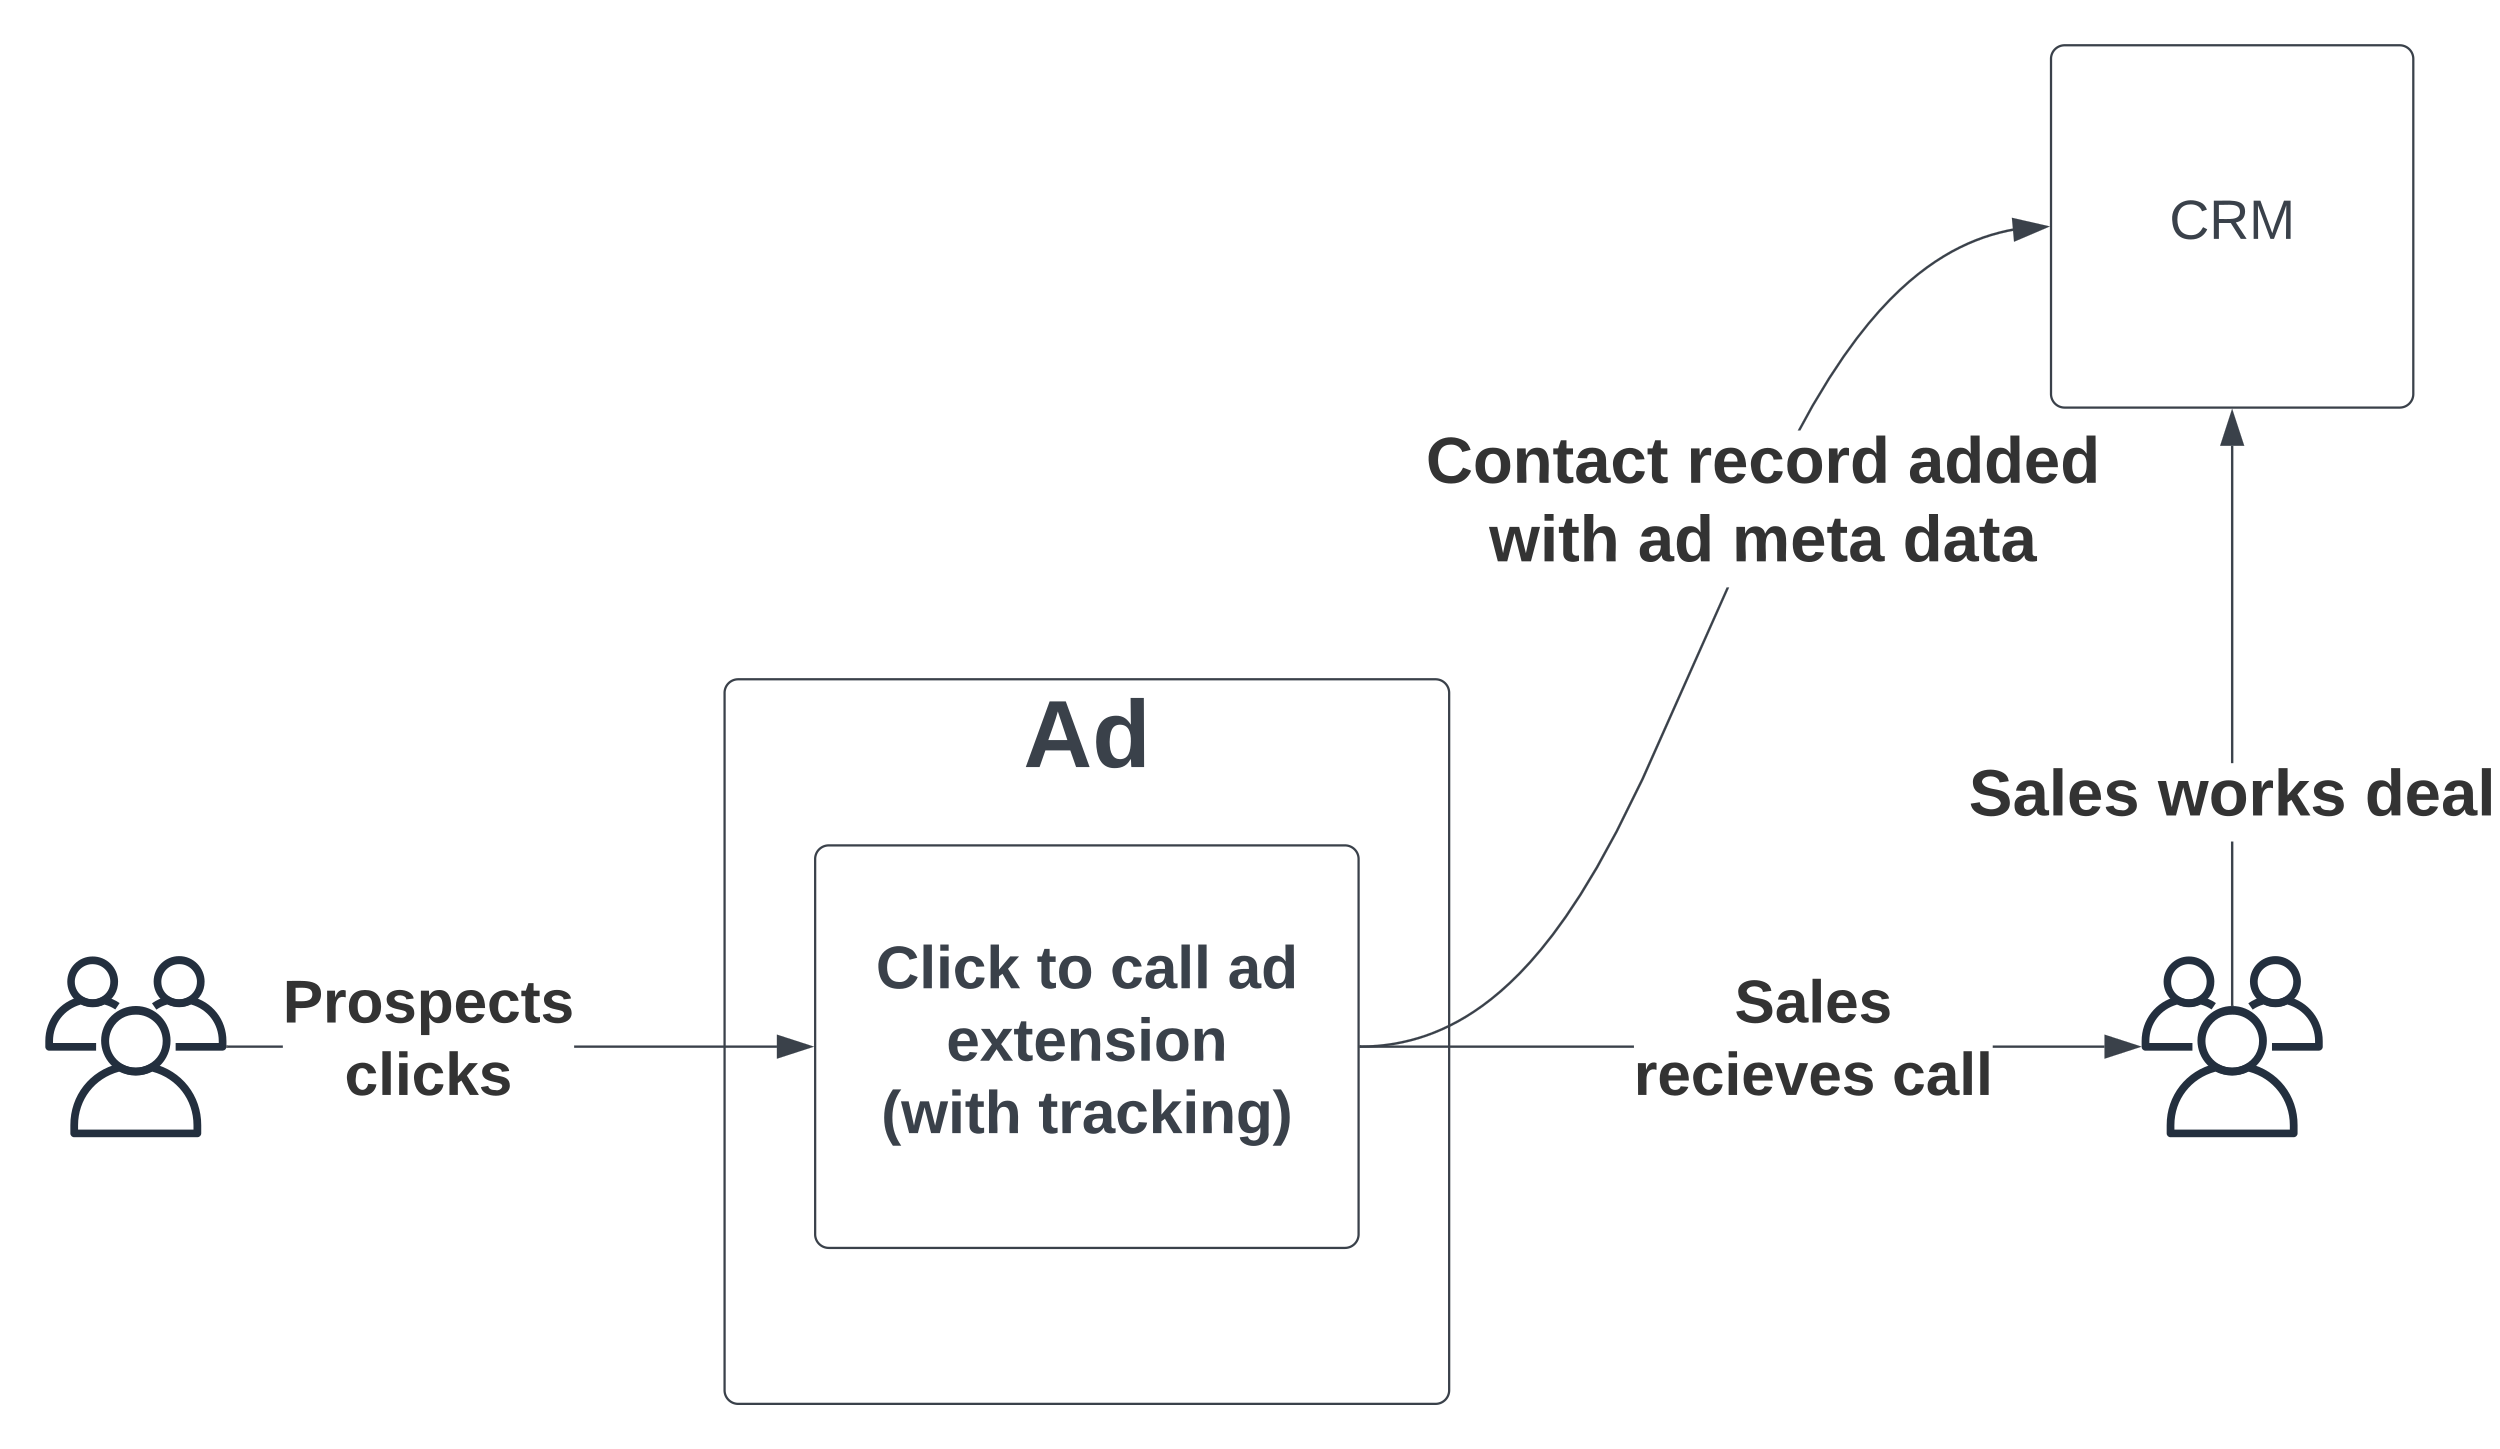 <svg xmlns="http://www.w3.org/2000/svg" xmlns:xlink="http://www.w3.org/1999/xlink" xmlns:lucid="lucid" width="1104.09" height="640"><g transform="translate(1840 -100)" lucid:page-tab-id="ChagNmmRX86R"><path d="M-2000 0h1500v1000h-1500z" fill="#fff"/><path d="M-1520 406a6 6 0 0 1 6-6h308a6 6 0 0 1 6 6v308a6 6 0 0 1-6 6h-308a6 6 0 0 1-6-6z" stroke="#3a414a" fill="#fff"/><use xlink:href="#a" transform="matrix(1,0,0,1,-1515,405) translate(126.969 33.778)"/><path d="M-1480 479.36a6 6 0 0 1 6-6h228a6 6 0 0 1 6 6v165.76a6 6 0 0 1-6 6h-228a6 6 0 0 1-6-6z" stroke="#3a414a" fill="#fff"/><use xlink:href="#b" transform="matrix(1,0,0,1,-1475,478.361) translate(21.815 58.083)"/><use xlink:href="#c" transform="matrix(1,0,0,1,-1475,478.361) translate(92.852 58.083)"/><use xlink:href="#d" transform="matrix(1,0,0,1,-1475,478.361) translate(125.296 58.083)"/><use xlink:href="#e" transform="matrix(1,0,0,1,-1475,478.361) translate(177.148 58.083)"/><use xlink:href="#f" transform="matrix(1,0,0,1,-1475,478.361) translate(52.926 90.083)"/><use xlink:href="#g" transform="matrix(1,0,0,1,-1475,478.361) translate(24.148 122.083)"/><use xlink:href="#h" transform="matrix(1,0,0,1,-1475,478.361) translate(93.556 122.083)"/><path d="M-1797.56 564.02h-20.73c-.94 0-1.7-.76-1.7-1.7v-2.54c0-9.48 6.23-17.44 15.5-19.67.4-.08.8-.03 1.2.18 2.73 1.46 5.68 1.46 8.4 0 .4-.2.8-.26 1.22-.17 2.42.6 4.43 1.48 6.5 2.87l-1.9 2.82c-1.55-1-3-1.68-4.8-2.16-3.45 1.58-7 1.58-10.43 0h-.02c-7.38 2.06-12.27 8.5-12.27 16.14v.84h19.04z" stroke="#fff" stroke-opacity="0" fill="#232f3e"/><path d="M-1799.12 544.7c-6.17 0-11.17-5-11.17-11.14 0-6.16 5-11.15 11.18-11.15 6.16-.06 11.2 4.9 11.26 11.02.04 4.26-2.1 7.9-5.86 9.9-1.72.96-3.4 1.38-5.4 1.38zm0-18.9c-4.3 0-7.83 3.45-7.85 7.76 0 2.92 1.48 5.42 4.06 6.8 2.43 1.3 5.12 1.3 7.57 0 2.6-1.4 4.1-3.95 4.06-6.9-.05-4.27-3.57-7.68-7.85-7.64zM-1741.68 564.02h-20.75v-3.4h19.04v-.83c0-7.67-4.9-14.12-12.25-16.17-3.45 1.6-7 1.6-10.46 0-1.82.5-3.3 1.2-4.84 2.27l-1.94-2.8c2.07-1.44 4.08-2.35 6.5-2.97.44-.1.86-.05 1.26.17 2.7 1.46 5.7 1.46 8.42 0 .4-.22.8-.27 1.2-.17 9.25 2.23 15.5 10.17 15.5 19.66v2.53c0 .93-.76 1.67-1.68 1.7z" stroke="#fff" stroke-opacity="0" fill="#232f3e"/><path d="M-1760.92 544.7c-6.2 0-11.23-5.05-11.23-11.25s5.06-11.2 11.28-11.2c6.2 0 11.23 5.04 11.23 11.25 0 4.22-2.14 7.8-5.85 9.83-1.75.95-3.44 1.37-5.42 1.37zm0-18.9c-4.3 0-7.8 3.45-7.83 7.76-.02 2.92 1.46 5.42 4.05 6.8 2.43 1.3 5.13 1.3 7.6 0 2.62-1.4 4.13-3.97 4.08-6.96-.1-4.26-3.62-7.68-7.9-7.6zM-1752.8 602.24h-54.46c-.92 0-1.67-.75-1.67-1.7v-3.6c-.06-13.1 8.6-24.1 21.33-27.18.46-.13.86-.06 1.27.13 4.04 2.17 8.5 2.17 12.6 0 .34-.2.75-.27 1.2-.14 12.78 3.06 21.45 14.06 21.4 27.18v3.6c0 .95-.76 1.7-1.68 1.7zm-52.72-3.38h50.97v-1.92c0-11.27-7.28-20.74-18.2-23.66-4.8 2.3-9.83 2.3-14.62 0-10.93 2.93-18.15 12.4-18.15 23.66z" stroke="#fff" stroke-opacity="0" fill="#232f3e"/><path d="M-1779.98 574.88c-2.7 0-5-.58-7.4-1.86-7.4-4.07-10.13-13.34-6.1-20.77 4.1-7.4 13.38-10.13 20.83-6.1 7.42 4.08 10.15 13.35 6.1 20.78-1.47 2.7-3.4 4.62-6.1 6.1-2.36 1.27-4.66 1.85-7.33 1.85zm0-26.76c-4.44-.06-8.28 2.17-10.42 6.1-3.07 5.64-.98 12.74 4.7 15.83 3.67 1.96 7.72 1.96 11.4 0 3.95-2.14 6.22-5.96 6.16-10.43-.1-6.42-5.4-11.6-11.84-11.5z" stroke="#fff" stroke-opacity="0" fill="#232f3e"/><path d="M-1741.22 564.02h-39.72c-.68 0-1.23-.54-1.23-1.23v-2.65c-.04-9.54 6.3-17.57 15.56-19.82.33-.1.63-.05.92.1 2.95 1.58 6.2 1.58 9.2 0 .25-.15.54-.2.88-.1 9.32 2.23 15.64 10.25 15.6 19.82v2.64c0 .68-.55 1.23-1.22 1.23zm-38.46-2.47h37.2v-1.4c0-8.2-5.32-15.12-13.3-17.26-3.5 1.68-7.16 1.68-10.66 0-7.97 2.13-13.24 9.04-13.24 17.25z" stroke="#fff" stroke-opacity="0" stroke-width=".73" fill="#fff" fill-opacity="0"/><path d="M-1779.06 564.02h-39.72c-.67 0-1.22-.54-1.22-1.23v-2.65c-.04-9.54 6.28-17.57 15.56-19.82.34-.1.63-.05.93.1 2.94 1.58 6.18 1.58 9.18 0 .25-.15.55-.2.88-.1 9.32 2.23 15.65 10.25 15.6 19.82v2.64c0 .68-.54 1.23-1.22 1.23zm-38.45-2.47h37.18v-1.4c0-8.2-5.3-15.12-13.28-17.26-3.5 1.68-7.17 1.68-10.67 0-7.97 2.13-13.24 9.04-13.24 17.25z" stroke="#fff" stroke-opacity="0" stroke-width=".73" fill="#fff" fill-opacity="0"/><path d="M-1715.1 562.74h-24.4v-1h24.4zm218.22 0h-89.55v-1h89.55z" stroke="#3a414a" stroke-width=".05" fill="#3a414a"/><path d="M-1739.48 562.74h-.52v-1h.52z" fill="#3a414a"/><path d="M-1739.46 562.76h-.57v-1.04h.57zm-.5-1v.96h.45v-.96z" stroke="#3a414a" stroke-width=".05" fill="#3a414a"/><path d="M-1482.12 562.24l-14.26 4.64v-9.27z" fill="#3a414a"/><path d="M-1480.5 562.24l-16.38 5.32v-10.64zm-15.38 3.95l12.14-3.96-12.14-3.95z" stroke="#3a414a" stroke-width=".05" fill="#3a414a"/><use xlink:href="#i" transform="matrix(1,0,0,1,-1715.096,530.24) translate(0.005 21.333)"/><use xlink:href="#j" transform="matrix(1,0,0,1,-1715.096,530.24) translate(27.301 53.333)"/><path d="M-871.74 564.02h-20.74c-.95 0-1.7-.76-1.7-1.7v-2.54c0-9.48 6.23-17.44 15.48-19.67.43-.08.82-.03 1.22.18 2.72 1.46 5.67 1.46 8.4 0 .4-.2.78-.26 1.2-.17 2.44.6 4.44 1.48 6.5 2.87l-1.9 2.82c-1.54-1-2.98-1.68-4.8-2.16-3.43 1.58-6.97 1.58-10.42 0-7.38 2.06-12.27 8.5-12.27 16.14v.84h19.03z" stroke="#fff" stroke-opacity="0" fill="#232f3e"/><path d="M-873.3 544.7c-6.18 0-11.18-5-11.18-11.14 0-6.16 5-11.15 11.17-11.15 6.16-.06 11.18 4.9 11.25 11.02.05 4.26-2.1 7.9-5.85 9.9-1.73.96-3.4 1.38-5.4 1.38zm0-18.9c-4.32 0-7.84 3.45-7.86 7.76 0 2.92 1.48 5.42 4.06 6.8 2.45 1.3 5.14 1.3 7.58 0 2.6-1.4 4.1-3.95 4.06-6.9-.04-4.27-3.56-7.68-7.85-7.64zM-815.86 564.02h-20.75v-3.4h19.03v-.83c0-7.67-4.9-14.12-12.27-16.17-3.45 1.6-7 1.6-10.45 0-1.8.5-3.28 1.2-4.83 2.27l-1.94-2.8c2.07-1.44 4.08-2.35 6.5-2.97.44-.1.87-.05 1.26.17 2.7 1.46 5.68 1.46 8.4 0 .4-.22.8-.27 1.23-.17 9.24 2.23 15.48 10.17 15.48 19.66v2.53c0 .93-.74 1.67-1.66 1.7z" stroke="#fff" stroke-opacity="0" fill="#232f3e"/><path d="M-835.1 544.7c-6.22 0-11.24-5.05-11.24-11.25s5.07-11.2 11.28-11.2c6.2 0 11.23 5.04 11.23 11.25 0 4.22-2.13 7.8-5.85 9.83-1.75.95-3.44 1.37-5.42 1.37zm0-18.9c-4.3 0-7.8 3.45-7.84 7.76-.02 2.92 1.47 5.42 4.06 6.8 2.43 1.3 5.13 1.3 7.58 0 2.63-1.4 4.14-3.97 4.1-6.96-.1-4.26-3.63-7.68-7.9-7.6zM-827 602.24h-54.44c-.93 0-1.68-.75-1.68-1.7v-3.6c-.05-13.1 8.6-24.1 21.33-27.18.47-.13.88-.06 1.28.13 4.05 2.17 8.5 2.17 12.6 0 .35-.2.75-.27 1.2-.14 12.8 3.06 21.46 14.06 21.4 27.18v3.6c0 .95-.75 1.7-1.68 1.7zm-52.7-3.38h50.97v-1.92c0-11.27-7.28-20.74-18.2-23.66-4.8 2.3-9.83 2.3-14.63 0-10.92 2.93-18.15 12.4-18.15 23.66z" stroke="#fff" stroke-opacity="0" fill="#232f3e"/><path d="M-854.16 574.88c-2.7 0-5-.58-7.4-1.86-7.4-4.07-10.14-13.34-6.1-20.77 4.08-7.4 13.37-10.13 20.82-6.1 7.42 4.08 10.15 13.35 6.1 20.78-1.47 2.7-3.4 4.62-6.1 6.1-2.36 1.27-4.66 1.85-7.32 1.85zm0-26.76c-4.45-.06-8.28 2.17-10.43 6.1-3.05 5.64-.97 12.74 4.7 15.83 3.68 1.96 7.73 1.96 11.4 0 3.96-2.14 6.23-5.96 6.17-10.43-.1-6.42-5.4-11.6-11.83-11.5z" stroke="#fff" stroke-opacity="0" fill="#232f3e"/><path d="M-815.4 564.02h-39.73c-.67 0-1.22-.54-1.22-1.23v-2.65c-.04-9.54 6.28-17.57 15.56-19.82.34-.1.64-.05.93.1 2.96 1.58 6.2 1.58 9.2 0 .25-.15.54-.2.88-.1 9.33 2.23 15.66 10.25 15.6 19.82v2.64c0 .68-.53 1.23-1.2 1.23zm-38.46-2.47h37.2v-1.4c0-8.2-5.33-15.12-13.3-17.26-3.5 1.68-7.16 1.68-10.66 0-7.97 2.13-13.24 9.04-13.24 17.25z" stroke="#fff" stroke-opacity="0" stroke-width=".73" fill="#fff" fill-opacity="0"/><path d="M-853.24 564.02h-39.72c-.68 0-1.23-.54-1.23-1.23v-2.65c-.03-9.54 6.3-17.57 15.57-19.82.34-.1.64-.05.93.1 2.95 1.58 6.2 1.58 9.2 0 .25-.15.54-.2.88-.1 9.32 2.23 15.64 10.25 15.6 19.82v2.64c0 .68-.55 1.23-1.22 1.23zm-38.46-2.47h37.2v-1.4c0-8.2-5.32-15.12-13.3-17.26-3.5 1.68-7.16 1.68-10.66 0-7.97 2.13-13.24 9.04-13.24 17.25z" stroke="#fff" stroke-opacity="0" stroke-width=".73" fill="#fff" fill-opacity="0"/><path d="M-1118.4 562.74H-1239v-1h120.6zm207.83 0h-49.33v-1h49.33z" stroke="#3a414a" stroke-width=".05" fill="#3a414a"/><path d="M-1238.98 562.74h-.52v-1h.52z" fill="#3a414a"/><path d="M-1238.96 562.76h-.57v-1.04h.57zm-.5-1v.96h.45v-.96z" stroke="#3a414a" stroke-width=".05" fill="#3a414a"/><path d="M-895.8 562.24l-14.27 4.64v-9.27z" fill="#3a414a"/><path d="M-894.2 562.24l-16.37 5.32v-10.64zm-15.37 3.95l12.15-3.96-12.15-3.95z" stroke="#3a414a" stroke-width=".05" fill="#3a414a"/><use xlink:href="#k" transform="matrix(1,0,0,1,-1118.414,530.24) translate(44.449 21.333)"/><use xlink:href="#l" transform="matrix(1,0,0,1,-1118.414,530.24) translate(0.005 53.333)"/><use xlink:href="#m" transform="matrix(1,0,0,1,-1118.414,530.24) translate(114.079 53.333)"/><path d="M-934.2 126a6 6 0 0 1 6-6h148a6 6 0 0 1 6 6v148a6 6 0 0 1-6 6h-148a6 6 0 0 1-6-6z" stroke="#3a414a" fill="#fff"/><use xlink:href="#n" transform="matrix(1,0,0,1,-929.186,125) translate(47.262 80.493)"/><path d="M-1114.15 444.34l-11.44 23.12-8.7 15.9-7.3 12.06-6.4 9.64-5.75 7.93-5.28 6.65-4.9 5.7-4.6 4.9-4.36 4.27-4.15 3.75-4 3.3-3.87 2.95-3.76 2.6-3.67 2.35-3.6 2.08-3.56 1.86-3.53 1.66-3.5 1.47-3.5 1.3-3.5 1.14-3.5.98-3.57.84-3.6.68-3.7.54-3.75.4-3.86.24-3.48.07-.03-1 3.44-.07 3.83-.24 3.7-.4 3.65-.53 3.57-.7 3.5-.82 3.5-.97 3.45-1.1 3.45-1.3 3.46-1.45 3.48-1.64 3.52-1.83 3.57-2.06 3.63-2.3 3.73-2.6 3.82-2.9 3.97-3.3 4.12-3.7 4.34-4.25 4.57-4.88 4.87-5.65 5.25-6.63 5.73-7.9 6.38-9.62 7.28-12.03 8.7-15.85 11.4-23.08 37.64-84.47h1.1zm163.26-242.38l-2.48.47-3.5.83-3.5.97-3.46 1.12-3.45 1.3-3.45 1.44-3.48 1.63-3.52 1.84-3.56 2.06-3.65 2.3-3.72 2.6-3.84 2.9-3.98 3.3-4.13 3.72-4.34 4.25-4.58 4.87-4.87 5.65-5.24 6.63-5.73 7.9-6.37 9.6-7.28 12.04-5.88 10.72h-1.14l6.15-11.23 7.3-12.08 6.4-9.64 5.76-7.93 5.28-6.66 4.9-5.7 4.6-4.9 4.37-4.28 4.17-3.75 4-3.3 3.87-2.95 3.76-2.6 3.67-2.34 3.6-2.1 3.56-1.84 3.5-1.66 3.5-1.47 3.5-1.3 3.5-1.13 3.53-.98 3.56-.85 2.5-.48z" stroke="#3a414a" stroke-width=".05" fill="#3a414a"/><path d="M-1238.97 562.73h-.53v-1h.5z" fill="#3a414a"/><path d="M-1238.95 562.75l-.58.02v-1.05l.56-.02zm-.52-1v.97h.47l-.02-.97z" stroke="#3a414a" stroke-width=".05" fill="#3a414a"/><path d="M-936.3 200.15l-13.8 5.9-.82-9.24z" fill="#3a414a"/><path d="M-934.7 200l-15.83 6.77-.95-10.6zm-14.95 5.3l11.74-5-12.46-2.85z" stroke="#3a414a" stroke-width=".05" fill="#3a414a"/><g><use xlink:href="#o" transform="matrix(1,0,0,1,-1210.28,290.115) translate(0.005 23.111)"/><use xlink:href="#p" transform="matrix(1,0,0,1,-1210.28,290.115) translate(115.159 23.111)"/><use xlink:href="#q" transform="matrix(1,0,0,1,-1210.28,290.115) translate(212.9 23.111)"/><use xlink:href="#r" transform="matrix(1,0,0,1,-1210.28,290.115) translate(27.931 57.778)"/><use xlink:href="#s" transform="matrix(1,0,0,1,-1210.28,290.115) translate(93.573 57.778)"/><use xlink:href="#t" transform="matrix(1,0,0,1,-1210.28,290.115) translate(135.221 57.778)"/><use xlink:href="#u" transform="matrix(1,0,0,1,-1210.28,290.115) translate(210.573 57.778)"/></g><path d="M-853.7 543.9h-1v-72.22h1zm0-106.9h-1V296.9h1z" stroke="#3a414a" stroke-width=".05" fill="#3a414a"/><path d="M-853.7 544.4h-1v-.5h1z" fill="#3a414a"/><path d="M-853.66 544.44l-1.05-.02v-.56h1.04zm-1-.53v.47h.95v-.46z" stroke="#3a414a" stroke-width=".05" fill="#3a414a"/><path d="M-849.55 296.38h-9.27l4.63-14.26z" fill="#3a414a"/><path d="M-848.86 296.88h-10.65l5.3-16.38zm-9.27-1h7.9l-3.96-12.14z" stroke="#3a414a" stroke-width=".05" fill="#3a414a"/><g><use xlink:href="#v" transform="matrix(1,0,0,1,-970.463,437.013) translate(0.005 23.111)"/><use xlink:href="#w" transform="matrix(1,0,0,1,-970.463,437.013) translate(83.462 23.111)"/><use xlink:href="#x" transform="matrix(1,0,0,1,-970.463,437.013) translate(174.863 23.111)"/></g><defs><path fill="#3a414a" d="M199 0l-22-63H83L61 0H9l90-248h61L250 0h-51zm-33-102l-36-108c-10 38-24 72-36 108h72" id="y"/><path fill="#3a414a" d="M88-194c31-1 46 15 58 34l-1-101h50l1 261h-48c-2-10 0-23-3-31C134-8 116 4 84 4 32 4 16-41 15-95c0-56 19-97 73-99zm17 164c33 0 40-30 41-66 1-37-9-64-41-64s-38 30-39 65c0 43 13 65 39 65" id="z"/><g id="a"><use transform="matrix(0.117,0,0,0.117,0,0)" xlink:href="#y"/><use transform="matrix(0.117,0,0,0.117,30.377,0)" xlink:href="#z"/></g><path fill="#3a414a" d="M67-125c0 53 21 87 73 88 37 1 54-22 65-47l45 17C233-25 199 4 140 4 58 4 20-42 15-125 8-235 124-281 211-232c18 10 29 29 36 50l-46 12c-8-25-30-41-62-41-52 0-71 34-72 86" id="A"/><path fill="#3a414a" d="M25 0v-261h50V0H25" id="B"/><path fill="#3a414a" d="M25-224v-37h50v37H25zM25 0v-190h50V0H25" id="C"/><path fill="#3a414a" d="M190-63c-7 42-38 67-86 67-59 0-84-38-90-98-12-110 154-137 174-36l-49 2c-2-19-15-32-35-32-30 0-35 28-38 64-6 74 65 87 74 30" id="D"/><path fill="#3a414a" d="M147 0L96-86 75-71V0H25v-261h50v150l67-79h53l-66 74L201 0h-54" id="E"/><g id="b"><use transform="matrix(0.074,0,0,0.074,0,0)" xlink:href="#A"/><use transform="matrix(0.074,0,0,0.074,19.185,0)" xlink:href="#B"/><use transform="matrix(0.074,0,0,0.074,26.593,0)" xlink:href="#C"/><use transform="matrix(0.074,0,0,0.074,34,0)" xlink:href="#D"/><use transform="matrix(0.074,0,0,0.074,48.815,0)" xlink:href="#E"/></g><path fill="#3a414a" d="M115-3C79 11 28 4 28-45v-112H4v-33h27l15-45h31v45h36v33H77v99c-1 23 16 31 38 25v30" id="F"/><path fill="#3a414a" d="M110-194c64 0 96 36 96 99 0 64-35 99-97 99-61 0-95-36-95-99 0-62 34-99 96-99zm-1 164c35 0 45-28 45-65 0-40-10-65-43-65-34 0-45 26-45 65 0 36 10 65 43 65" id="G"/><g id="c"><use transform="matrix(0.074,0,0,0.074,0,0)" xlink:href="#F"/><use transform="matrix(0.074,0,0,0.074,8.815,0)" xlink:href="#G"/></g><path fill="#3a414a" d="M133-34C117-15 103 5 69 4 32 3 11-16 11-54c-1-60 55-63 116-61 1-26-3-47-28-47-18 1-26 9-28 27l-52-2c7-38 36-58 82-57s74 22 75 68l1 82c-1 14 12 18 25 15v27c-30 8-71 5-69-32zm-48 3c29 0 43-24 42-57-32 0-66-3-65 30 0 17 8 27 23 27" id="H"/><g id="d"><use transform="matrix(0.074,0,0,0.074,0,0)" xlink:href="#D"/><use transform="matrix(0.074,0,0,0.074,14.815,0)" xlink:href="#H"/><use transform="matrix(0.074,0,0,0.074,29.63,0)" xlink:href="#B"/><use transform="matrix(0.074,0,0,0.074,37.037,0)" xlink:href="#B"/></g><g id="e"><use transform="matrix(0.074,0,0,0.074,0,0)" xlink:href="#H"/><use transform="matrix(0.074,0,0,0.074,14.815,0)" xlink:href="#z"/></g><path fill="#3a414a" d="M185-48c-13 30-37 53-82 52C43 2 14-33 14-96s30-98 90-98c62 0 83 45 84 108H66c0 31 8 55 39 56 18 0 30-7 34-22zm-45-69c5-46-57-63-70-21-2 6-4 13-4 21h74" id="I"/><path fill="#3a414a" d="M144 0l-44-69L55 0H2l70-98-66-92h53l41 62 40-62h54l-67 91 71 99h-54" id="J"/><path fill="#3a414a" d="M135-194c87-1 58 113 63 194h-50c-7-57 23-157-34-157-59 0-34 97-39 157H25l-1-190h47c2 12-1 28 3 38 12-26 28-41 61-42" id="K"/><path fill="#3a414a" d="M137-138c1-29-70-34-71-4 15 46 118 7 119 86 1 83-164 76-172 9l43-7c4 19 20 25 44 25 33 8 57-30 24-41C81-84 22-81 20-136c-2-80 154-74 161-7" id="L"/><g id="f"><use transform="matrix(0.074,0,0,0.074,0,0)" xlink:href="#I"/><use transform="matrix(0.074,0,0,0.074,14.815,0)" xlink:href="#J"/><use transform="matrix(0.074,0,0,0.074,29.63,0)" xlink:href="#F"/><use transform="matrix(0.074,0,0,0.074,38.444,0)" xlink:href="#I"/><use transform="matrix(0.074,0,0,0.074,53.259,0)" xlink:href="#K"/><use transform="matrix(0.074,0,0,0.074,69.481,0)" xlink:href="#L"/><use transform="matrix(0.074,0,0,0.074,84.296,0)" xlink:href="#C"/><use transform="matrix(0.074,0,0,0.074,91.704,0)" xlink:href="#G"/><use transform="matrix(0.074,0,0,0.074,107.926,0)" xlink:href="#K"/></g><path fill="#3a414a" d="M67-93c0 74 22 123 53 168H70C40 30 18-18 18-93s22-123 52-168h50c-32 44-53 94-53 168" id="M"/><path fill="#3a414a" d="M231 0h-52l-39-155L100 0H48L-1-190h46L77-45c9-52 24-97 36-145h53l37 145 32-145h46" id="N"/><path fill="#3a414a" d="M114-157C55-157 80-60 75 0H25v-261h50l-1 109c12-26 28-41 61-42 86-1 58 113 63 194h-50c-7-57 23-157-34-157" id="O"/><g id="g"><use transform="matrix(0.074,0,0,0.074,0,0)" xlink:href="#M"/><use transform="matrix(0.074,0,0,0.074,8.815,0)" xlink:href="#N"/><use transform="matrix(0.074,0,0,0.074,29.556,0)" xlink:href="#C"/><use transform="matrix(0.074,0,0,0.074,36.963,0)" xlink:href="#F"/><use transform="matrix(0.074,0,0,0.074,45.778,0)" xlink:href="#O"/></g><path fill="#3a414a" d="M135-150c-39-12-60 13-60 57V0H25l-1-190h47c2 13-1 29 3 40 6-28 27-53 61-41v41" id="P"/><path fill="#3a414a" d="M195-6C206 82 75 100 31 46c-4-6-6-13-8-21l49-6c3 16 16 24 34 25 40 0 42-37 40-79-11 22-30 35-61 35-53 0-70-43-70-97 0-56 18-96 73-97 30 0 46 14 59 34l2-30h47zm-90-29c32 0 41-27 41-63 0-35-9-62-40-62-32 0-39 29-40 63 0 36 9 62 39 62" id="Q"/><path fill="#3a414a" d="M102-93c0 74-22 123-52 168H0C30 29 54-18 53-93c0-74-22-123-53-168h50c30 45 52 94 52 168" id="R"/><g id="h"><use transform="matrix(0.074,0,0,0.074,0,0)" xlink:href="#F"/><use transform="matrix(0.074,0,0,0.074,8.815,0)" xlink:href="#P"/><use transform="matrix(0.074,0,0,0.074,19.185,0)" xlink:href="#H"/><use transform="matrix(0.074,0,0,0.074,34,0)" xlink:href="#D"/><use transform="matrix(0.074,0,0,0.074,48.815,0)" xlink:href="#E"/><use transform="matrix(0.074,0,0,0.074,63.63,0)" xlink:href="#C"/><use transform="matrix(0.074,0,0,0.074,71.037,0)" xlink:href="#K"/><use transform="matrix(0.074,0,0,0.074,87.259,0)" xlink:href="#Q"/><use transform="matrix(0.074,0,0,0.074,103.481,0)" xlink:href="#R"/></g><path fill="#333" d="M24-248c93 1 206-16 204 79-1 75-69 88-152 82V0H24v-248zm52 121c47 0 100 7 100-41 0-47-54-39-100-39v80" id="S"/><path fill="#333" d="M135-150c-39-12-60 13-60 57V0H25l-1-190h47c2 13-1 29 3 40 6-28 27-53 61-41v41" id="T"/><path fill="#333" d="M110-194c64 0 96 36 96 99 0 64-35 99-97 99-61 0-95-36-95-99 0-62 34-99 96-99zm-1 164c35 0 45-28 45-65 0-40-10-65-43-65-34 0-45 26-45 65 0 36 10 65 43 65" id="U"/><path fill="#333" d="M137-138c1-29-70-34-71-4 15 46 118 7 119 86 1 83-164 76-172 9l43-7c4 19 20 25 44 25 33 8 57-30 24-41C81-84 22-81 20-136c-2-80 154-74 161-7" id="V"/><path fill="#333" d="M135-194c53 0 70 44 70 98 0 56-19 98-73 100-31 1-45-17-59-34 3 33 2 69 2 105H25l-1-265h48c2 10 0 23 3 31 11-24 29-35 60-35zM114-30c33 0 39-31 40-66 0-38-9-64-40-64-56 0-55 130 0 130" id="W"/><path fill="#333" d="M185-48c-13 30-37 53-82 52C43 2 14-33 14-96s30-98 90-98c62 0 83 45 84 108H66c0 31 8 55 39 56 18 0 30-7 34-22zm-45-69c5-46-57-63-70-21-2 6-4 13-4 21h74" id="X"/><path fill="#333" d="M190-63c-7 42-38 67-86 67-59 0-84-38-90-98-12-110 154-137 174-36l-49 2c-2-19-15-32-35-32-30 0-35 28-38 64-6 74 65 87 74 30" id="Y"/><path fill="#333" d="M115-3C79 11 28 4 28-45v-112H4v-33h27l15-45h31v45h36v33H77v99c-1 23 16 31 38 25v30" id="Z"/><g id="i"><use transform="matrix(0.074,0,0,0.074,0,0)" xlink:href="#S"/><use transform="matrix(0.074,0,0,0.074,17.778,0)" xlink:href="#T"/><use transform="matrix(0.074,0,0,0.074,28.148,0)" xlink:href="#U"/><use transform="matrix(0.074,0,0,0.074,44.37,0)" xlink:href="#V"/><use transform="matrix(0.074,0,0,0.074,59.185,0)" xlink:href="#W"/><use transform="matrix(0.074,0,0,0.074,75.407,0)" xlink:href="#X"/><use transform="matrix(0.074,0,0,0.074,90.222,0)" xlink:href="#Y"/><use transform="matrix(0.074,0,0,0.074,105.037,0)" xlink:href="#Z"/><use transform="matrix(0.074,0,0,0.074,113.852,0)" xlink:href="#V"/></g><path fill="#333" d="M25 0v-261h50V0H25" id="aa"/><path fill="#333" d="M25-224v-37h50v37H25zM25 0v-190h50V0H25" id="ab"/><path fill="#333" d="M147 0L96-86 75-71V0H25v-261h50v150l67-79h53l-66 74L201 0h-54" id="ac"/><g id="j"><use transform="matrix(0.074,0,0,0.074,0,0)" xlink:href="#Y"/><use transform="matrix(0.074,0,0,0.074,14.815,0)" xlink:href="#aa"/><use transform="matrix(0.074,0,0,0.074,22.222,0)" xlink:href="#ab"/><use transform="matrix(0.074,0,0,0.074,29.63,0)" xlink:href="#Y"/><use transform="matrix(0.074,0,0,0.074,44.444,0)" xlink:href="#ac"/><use transform="matrix(0.074,0,0,0.074,59.259,0)" xlink:href="#V"/></g><path fill="#333" d="M169-182c-1-43-94-46-97-3 18 66 151 10 154 114 3 95-165 93-204 36-6-8-10-19-12-30l50-8c3 46 112 56 116 5-17-69-150-10-154-114-4-87 153-88 188-35 5 8 8 18 10 28" id="ad"/><path fill="#333" d="M133-34C117-15 103 5 69 4 32 3 11-16 11-54c-1-60 55-63 116-61 1-26-3-47-28-47-18 1-26 9-28 27l-52-2c7-38 36-58 82-57s74 22 75 68l1 82c-1 14 12 18 25 15v27c-30 8-71 5-69-32zm-48 3c29 0 43-24 42-57-32 0-66-3-65 30 0 17 8 27 23 27" id="ae"/><g id="k"><use transform="matrix(0.074,0,0,0.074,0,0)" xlink:href="#ad"/><use transform="matrix(0.074,0,0,0.074,17.778,0)" xlink:href="#ae"/><use transform="matrix(0.074,0,0,0.074,32.593,0)" xlink:href="#aa"/><use transform="matrix(0.074,0,0,0.074,40,0)" xlink:href="#X"/><use transform="matrix(0.074,0,0,0.074,54.815,0)" xlink:href="#V"/></g><path fill="#333" d="M128 0H69L1-190h53L99-40l48-150h52" id="af"/><g id="l"><use transform="matrix(0.074,0,0,0.074,0,0)" xlink:href="#T"/><use transform="matrix(0.074,0,0,0.074,10.37,0)" xlink:href="#X"/><use transform="matrix(0.074,0,0,0.074,25.185,0)" xlink:href="#Y"/><use transform="matrix(0.074,0,0,0.074,40,0)" xlink:href="#ab"/><use transform="matrix(0.074,0,0,0.074,47.407,0)" xlink:href="#X"/><use transform="matrix(0.074,0,0,0.074,62.222,0)" xlink:href="#af"/><use transform="matrix(0.074,0,0,0.074,77.037,0)" xlink:href="#X"/><use transform="matrix(0.074,0,0,0.074,91.852,0)" xlink:href="#V"/></g><g id="m"><use transform="matrix(0.074,0,0,0.074,0,0)" xlink:href="#Y"/><use transform="matrix(0.074,0,0,0.074,14.815,0)" xlink:href="#ae"/><use transform="matrix(0.074,0,0,0.074,29.63,0)" xlink:href="#aa"/><use transform="matrix(0.074,0,0,0.074,37.037,0)" xlink:href="#aa"/></g><path fill="#3a414a" d="M212-179c-10-28-35-45-73-45-59 0-87 40-87 99 0 60 29 101 89 101 43 0 62-24 78-52l27 14C228-24 195 4 139 4 59 4 22-46 18-125c-6-104 99-153 187-111 19 9 31 26 39 46" id="ag"/><path fill="#3a414a" d="M233-177c-1 41-23 64-60 70L243 0h-38l-65-103H63V0H30v-248c88 3 205-21 203 71zM63-129c60-2 137 13 137-47 0-61-80-42-137-45v92" id="ah"/><path fill="#3a414a" d="M240 0l2-218c-23 76-54 145-80 218h-23L58-218 59 0H30v-248h44l77 211c21-75 51-140 76-211h43V0h-30" id="ai"/><g id="n"><use transform="matrix(0.068,0,0,0.068,0,0)" xlink:href="#ag"/><use transform="matrix(0.068,0,0,0.068,17.586,0)" xlink:href="#ah"/><use transform="matrix(0.068,0,0,0.068,35.173,0)" xlink:href="#ai"/></g><path fill="#333" d="M67-125c0 53 21 87 73 88 37 1 54-22 65-47l45 17C233-25 199 4 140 4 58 4 20-42 15-125 8-235 124-281 211-232c18 10 29 29 36 50l-46 12c-8-25-30-41-62-41-52 0-71 34-72 86" id="aj"/><path fill="#333" d="M135-194c87-1 58 113 63 194h-50c-7-57 23-157-34-157-59 0-34 97-39 157H25l-1-190h47c2 12-1 28 3 38 12-26 28-41 61-42" id="ak"/><g id="o"><use transform="matrix(0.08,0,0,0.08,0,0)" xlink:href="#aj"/><use transform="matrix(0.08,0,0,0.08,20.784,0)" xlink:href="#U"/><use transform="matrix(0.08,0,0,0.08,38.358,0)" xlink:href="#ak"/><use transform="matrix(0.08,0,0,0.08,55.932,0)" xlink:href="#Z"/><use transform="matrix(0.08,0,0,0.08,65.481,0)" xlink:href="#ae"/><use transform="matrix(0.08,0,0,0.08,81.531,0)" xlink:href="#Y"/><use transform="matrix(0.08,0,0,0.08,97.58,0)" xlink:href="#Z"/></g><path fill="#333" d="M88-194c31-1 46 15 58 34l-1-101h50l1 261h-48c-2-10 0-23-3-31C134-8 116 4 84 4 32 4 16-41 15-95c0-56 19-97 73-99zm17 164c33 0 40-30 41-66 1-37-9-64-41-64s-38 30-39 65c0 43 13 65 39 65" id="al"/><g id="p"><use transform="matrix(0.08,0,0,0.08,0,0)" xlink:href="#T"/><use transform="matrix(0.08,0,0,0.08,11.235,0)" xlink:href="#X"/><use transform="matrix(0.08,0,0,0.08,27.284,0)" xlink:href="#Y"/><use transform="matrix(0.08,0,0,0.08,43.333,0)" xlink:href="#U"/><use transform="matrix(0.08,0,0,0.08,60.907,0)" xlink:href="#T"/><use transform="matrix(0.08,0,0,0.08,72.142,0)" xlink:href="#al"/></g><g id="q"><use transform="matrix(0.08,0,0,0.08,0,0)" xlink:href="#ae"/><use transform="matrix(0.08,0,0,0.08,16.049,0)" xlink:href="#al"/><use transform="matrix(0.08,0,0,0.08,33.623,0)" xlink:href="#al"/><use transform="matrix(0.08,0,0,0.08,51.198,0)" xlink:href="#X"/><use transform="matrix(0.08,0,0,0.08,67.247,0)" xlink:href="#al"/></g><path fill="#333" d="M231 0h-52l-39-155L100 0H48L-1-190h46L77-45c9-52 24-97 36-145h53l37 145 32-145h46" id="am"/><path fill="#333" d="M114-157C55-157 80-60 75 0H25v-261h50l-1 109c12-26 28-41 61-42 86-1 58 113 63 194h-50c-7-57 23-157-34-157" id="an"/><g id="r"><use transform="matrix(0.08,0,0,0.08,0,0)" xlink:href="#am"/><use transform="matrix(0.08,0,0,0.08,22.469,0)" xlink:href="#ab"/><use transform="matrix(0.08,0,0,0.08,30.494,0)" xlink:href="#Z"/><use transform="matrix(0.08,0,0,0.08,40.043,0)" xlink:href="#an"/></g><g id="s"><use transform="matrix(0.08,0,0,0.08,0,0)" xlink:href="#ae"/><use transform="matrix(0.08,0,0,0.08,16.049,0)" xlink:href="#al"/></g><path fill="#333" d="M220-157c-53 9-28 100-34 157h-49v-107c1-27-5-49-29-50C55-147 81-57 75 0H25l-1-190h47c2 12-1 28 3 38 10-53 101-56 108 0 13-22 24-43 59-42 82 1 51 116 57 194h-49v-107c-1-25-5-48-29-50" id="ao"/><g id="t"><use transform="matrix(0.08,0,0,0.08,0,0)" xlink:href="#ao"/><use transform="matrix(0.08,0,0,0.08,25.679,0)" xlink:href="#X"/><use transform="matrix(0.08,0,0,0.08,41.728,0)" xlink:href="#Z"/><use transform="matrix(0.08,0,0,0.08,51.278,0)" xlink:href="#ae"/></g><g id="u"><use transform="matrix(0.08,0,0,0.08,0,0)" xlink:href="#al"/><use transform="matrix(0.08,0,0,0.08,17.574,0)" xlink:href="#ae"/><use transform="matrix(0.08,0,0,0.08,33.623,0)" xlink:href="#Z"/><use transform="matrix(0.08,0,0,0.08,43.173,0)" xlink:href="#ae"/></g><g id="v"><use transform="matrix(0.08,0,0,0.08,0,0)" xlink:href="#ad"/><use transform="matrix(0.08,0,0,0.08,19.259,0)" xlink:href="#ae"/><use transform="matrix(0.08,0,0,0.08,35.309,0)" xlink:href="#aa"/><use transform="matrix(0.08,0,0,0.08,43.333,0)" xlink:href="#X"/><use transform="matrix(0.08,0,0,0.08,59.383,0)" xlink:href="#V"/></g><g id="w"><use transform="matrix(0.08,0,0,0.08,0,0)" xlink:href="#am"/><use transform="matrix(0.08,0,0,0.08,22.469,0)" xlink:href="#U"/><use transform="matrix(0.08,0,0,0.08,40.043,0)" xlink:href="#T"/><use transform="matrix(0.08,0,0,0.08,51.278,0)" xlink:href="#ac"/><use transform="matrix(0.08,0,0,0.08,67.327,0)" xlink:href="#V"/></g><g id="x"><use transform="matrix(0.08,0,0,0.08,0,0)" xlink:href="#al"/><use transform="matrix(0.08,0,0,0.08,17.574,0)" xlink:href="#X"/><use transform="matrix(0.08,0,0,0.08,33.623,0)" xlink:href="#ae"/><use transform="matrix(0.08,0,0,0.08,49.673,0)" xlink:href="#aa"/></g></defs></g></svg>